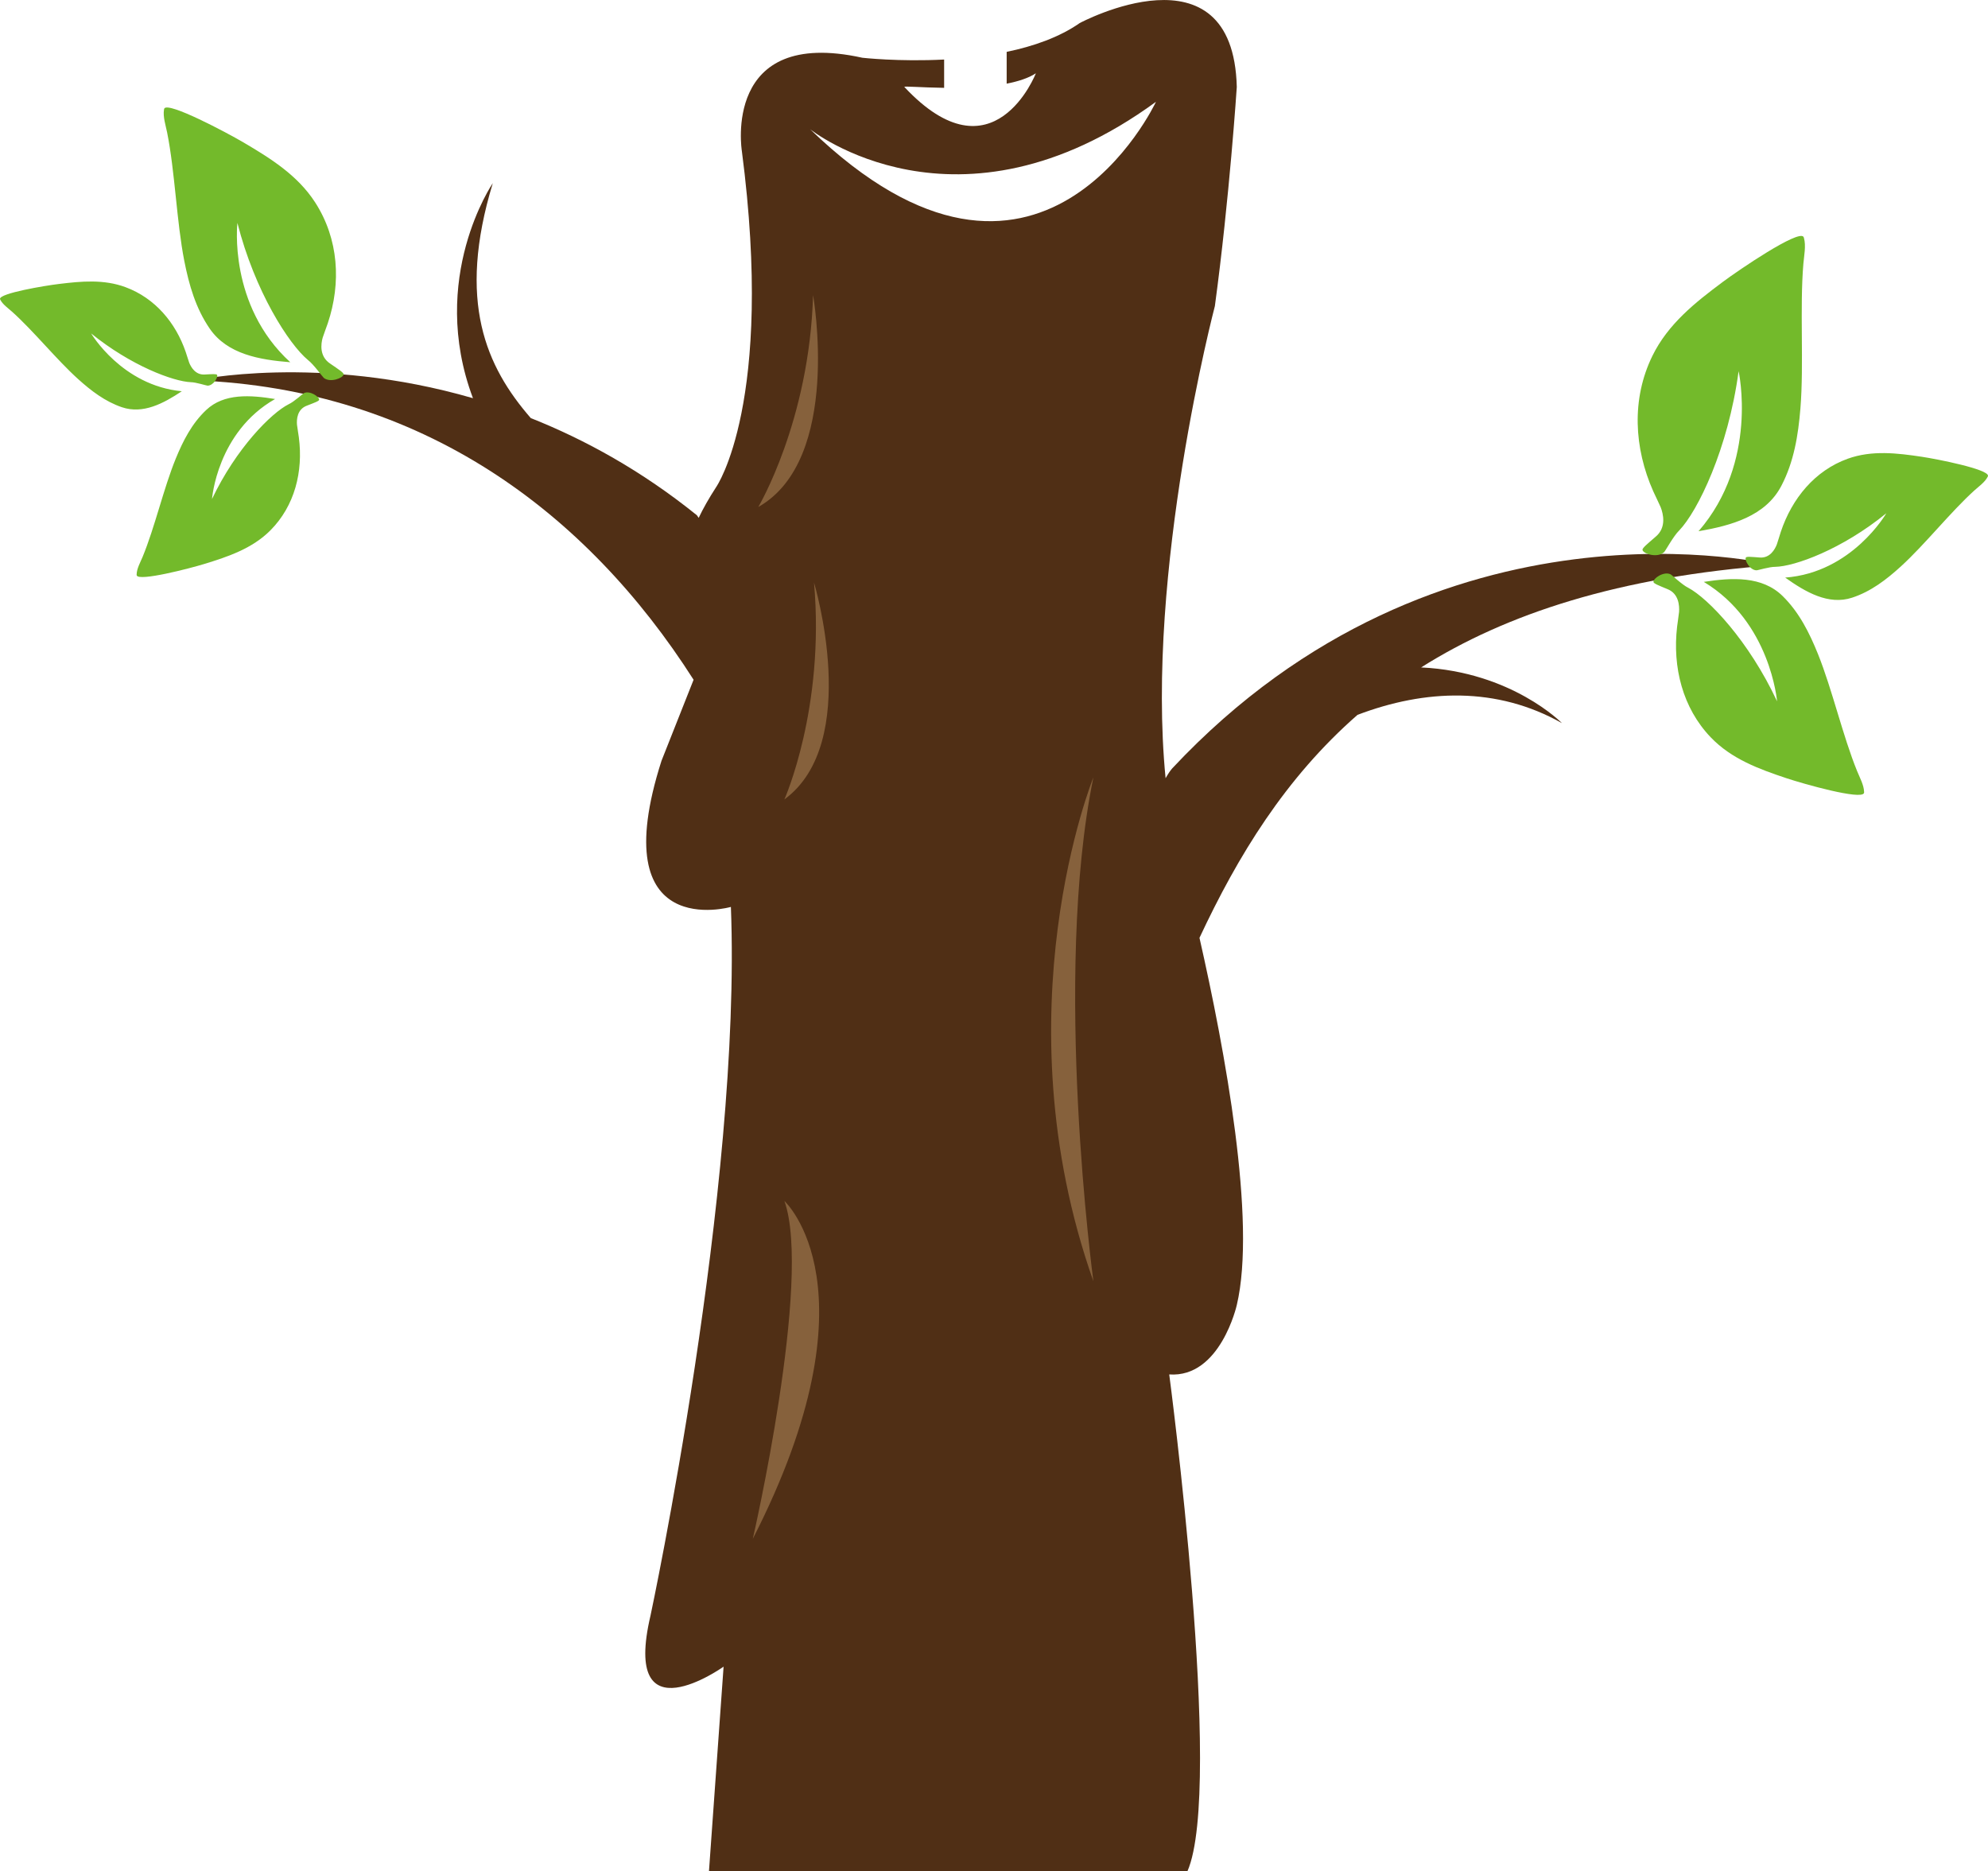 <svg version="1.1" id="图层_1" x="0px" y="0px" width="167.122px" height="157.311px" viewBox="0 0 167.122 157.311" enable-background="new 0 0 167.122 157.311" xml:space="preserve" xmlns="http://www.w3.org/2000/svg" xmlns:xlink="http://www.w3.org/1999/xlink" xmlns:xml="http://www.w3.org/XML/1998/namespace">
  <path fill="#502F15" d="M149.2,47.51c0,0-28.104-6.995-50.656,17.087c-0.183,0.211-0.369,0.493-0.558,0.828
	c-1.711-17.431,4.142-39.689,4.142-39.689c1.229-9.06,1.843-18.424,1.843-18.424c-0.306-12.283-13.203-5.374-13.203-5.374
	c-1.712,1.197-3.892,1.955-6.142,2.423v2.672c0.963-0.188,1.828-0.462,2.455-0.872c0,0-3.568,9.154-11.054,1.151
	c-0.084-0.091,1.395,0.045,3.342,0.073v-2.38c-3.819,0.196-6.873-0.15-6.873-0.15c-11.822-2.609-10.133,7.831-10.133,7.831
	c2.764,21.188-2.15,28.249-2.15,28.249c-0.636,0.979-1.115,1.836-1.478,2.6c-0.051-0.075-0.104-0.152-0.152-0.219
	c-4.645-3.746-9.398-6.354-13.963-8.168c-3.747-4.317-6.227-9.788-3.193-19.75c0,0-5.461,7.968-1.667,18.078
	c-12.983-3.768-23.36-1.501-23.36-1.501c19.057,0.713,32.897,11.047,41.907,25.171l-2.699,6.817
	c-4.912,15.354,5.835,12.282,5.835,12.282c0.921,23.645-6.756,59.57-6.756,59.57c-2.456,10.439,6.142,4.299,6.142,4.299L59.6,157.31
	h40.225c3.071-7.063-1.533-41.762-1.533-41.762c4.297,0.308,5.68-5.834,5.68-5.834c1.672-7.075-0.997-21.439-3.137-30.87
	c3.229-6.899,7.207-13.429,13.285-18.746c5.685-2.16,11.709-2.396,17.186,0.696c0,0-4.225-4.322-11.838-4.683
	C126.6,51.61,136.081,48.477,149.2,47.51z M68.1,10.862c0,0,12.367,9.903,29.076-2.303C97.176,8.56,87.405,29.517,68.1,10.862z" class="color c1"/>
  <path fill="#73BA2B" d="M25.89,30.267c-1.593-1.313-4.471-5.771-5.932-11.525c0,0-0.803,6.915,4.444,11.711
	c-2.585-0.204-5.297-0.67-6.777-2.833c-1.179-1.72-1.734-3.671-2.131-5.68c-0.649-3.297-0.783-7.513-1.445-10.807
	c-0.114-0.57-0.365-1.329-0.261-1.916c0.007-0.034,0.008-0.07,0.028-0.101c0.357-0.562,5.229,2.022,6.64,2.851
	c2.281,1.34,4.561,2.765,6.032,5.04c1.998,3.092,2.198,6.786,1.073,10.153c-0.138,0.413-0.304,0.819-0.437,1.234
	c-0.143,0.518-0.289,1.57,0.64,2.179c0.714,0.491,1.141,0.763,1.123,0.902c-0.042,0.311-1.115,0.72-1.661,0.301
	C27.121,31.694,26.371,30.635,25.89,30.267 M24.272,33.981c-1.459,0.729-4.416,3.698-6.449,7.969c0,0,0.418-5.627,5.302-8.405
	c-2.078-0.339-4.294-0.497-5.796,0.928c-1.197,1.131-1.933,2.568-2.553,4.08c-1.017,2.483-1.765,5.794-2.791,8.271
	c-0.178,0.431-0.491,0.983-0.498,1.467c0,0.028-0.004,0.058,0.008,0.085c0.195,0.516,4.446-0.586,5.689-0.967
	c2.009-0.616,4.029-1.301,5.542-2.817c2.049-2.059,2.774-4.943,2.396-7.828c-0.044-0.354-0.114-0.706-0.156-1.062
	c-0.035-0.438,0.009-1.299,0.838-1.601c0.64-0.25,1.02-0.382,1.025-0.495c0.013-0.254-0.771-0.786-1.267-0.563
	C25.466,33.088,24.713,33.783,24.272,33.981 M16.036,32.13c0.432,0.003,1.315,0.291,1.412,0.292c0.489,0.002,0.91-0.708,0.797-0.908
	c-0.05-0.09-0.409-0.061-1.024-0.029c-0.788,0.055-1.167-0.623-1.314-0.988c-0.106-0.3-0.191-0.608-0.296-0.91
	c-0.843-2.46-2.577-4.523-5.052-5.442c-1.821-0.679-3.723-0.502-5.587-0.274C3.814,24.007-0.044,24.65,0,25.135
	c0.004,0.025,0.017,0.05,0.029,0.07c0.198,0.388,0.671,0.72,0.987,1.002c1.814,1.627,3.736,4.024,5.547,5.659
	c1.102,0.993,2.268,1.887,3.684,2.37c1.777,0.604,3.499-0.32,5.037-1.343c-5.041-0.479-7.622-4.862-7.622-4.862
	C11,30.742,14.567,32.069,16.036,32.13" class="color c2"/>
  <path fill="#73BA2B" d="M141.161,44.598c-0.476,0.458-1.154,1.71-1.258,1.812c-0.537,0.521-1.742,0.17-1.826-0.173
	c-0.035-0.153,0.393-0.497,1.102-1.112c0.928-0.767,0.644-1.924,0.427-2.484c-0.194-0.449-0.423-0.886-0.621-1.33
	c-1.618-3.636-1.851-7.766-0.073-11.396c1.311-2.676,3.594-4.481,5.889-6.195c1.418-1.058,6.354-4.405,6.807-3.815
	c0.023,0.031,0.032,0.071,0.043,0.107c0.184,0.644,0.006,1.511-0.049,2.158c-0.314,3.728,0.053,8.428-0.248,12.157
	c-0.186,2.271-0.545,4.495-1.607,6.524c-1.334,2.548-4.197,3.33-6.959,3.811c5.071-5.845,3.369-13.457,3.369-13.457
	C145.277,37.744,142.717,42.983,141.161,44.598 M141.92,49.413c-0.502-0.241-1.373-1.077-1.482-1.13
	c-0.568-0.277-1.462,0.338-1.441,0.639c0.008,0.136,0.442,0.298,1.178,0.605c0.951,0.372,1.012,1.391,0.977,1.908
	c-0.043,0.418-0.117,0.836-0.166,1.253c-0.396,3.403,0.463,6.83,2.83,9.302c1.746,1.821,4.064,2.668,6.369,3.436
	c1.424,0.475,6.293,1.853,6.512,1.246c0.012-0.031,0.01-0.066,0.008-0.101c-0.014-0.573-0.379-1.231-0.586-1.744
	c-1.201-2.949-2.098-6.878-3.287-9.834c-0.727-1.801-1.584-3.514-2.967-4.876c-1.732-1.709-4.265-1.563-6.635-1.198
	c5.613,3.373,6.159,10.039,6.159,10.039C147.013,53.868,143.6,50.302,141.92,49.413 M149.233,47.654
	c1.639-0.03,5.617-1.467,9.342-4.505c0,0-2.875,4.995-8.503,5.409c1.722,1.225,3.646,2.341,5.628,1.688
	c1.581-0.518,2.881-1.517,4.109-2.637c2.018-1.841,4.158-4.56,6.18-6.389c0.352-0.318,0.879-0.688,1.102-1.132
	c0.013-0.025,0.027-0.051,0.031-0.081c0.049-0.561-4.264-1.41-5.551-1.604c-2.082-0.313-4.207-0.569-6.24,0.162
	c-2.759,0.995-4.689,3.335-5.629,6.152c-0.115,0.347-0.211,0.702-0.33,1.047c-0.16,0.418-0.584,1.189-1.463,1.104
	c-0.688-0.051-1.088-0.095-1.144,0.006c-0.126,0.229,0.345,1.063,0.892,1.072C147.765,47.953,148.75,47.645,149.233,47.654" class="color c2"/>
  <path fill="#86613C" d="M68.351,24.813c0,0,2.457,13.817-4.606,17.811C63.745,42.623,68.044,35.406,68.351,24.813z" class="color c3"/>
  <path fill="#86613C" d="M63.285,129.368c0,0,5.004-21.802,2.656-28.403C65.94,100.965,74.031,108.334,63.285,129.368z" class="color c3"/>
  <path fill="#86613C" d="M65.94,67.206c0,0,3.425-7.67,2.491-18.227C68.431,48.979,72.488,62.416,65.94,67.206z" class="color c3"/>
  <path fill="#86613C" d="M91.918,107.721c-7.998-22.639,0-42.375,0-42.375C88.463,82.157,91.918,107.721,91.918,107.721z" class="color c3"/>
</svg>